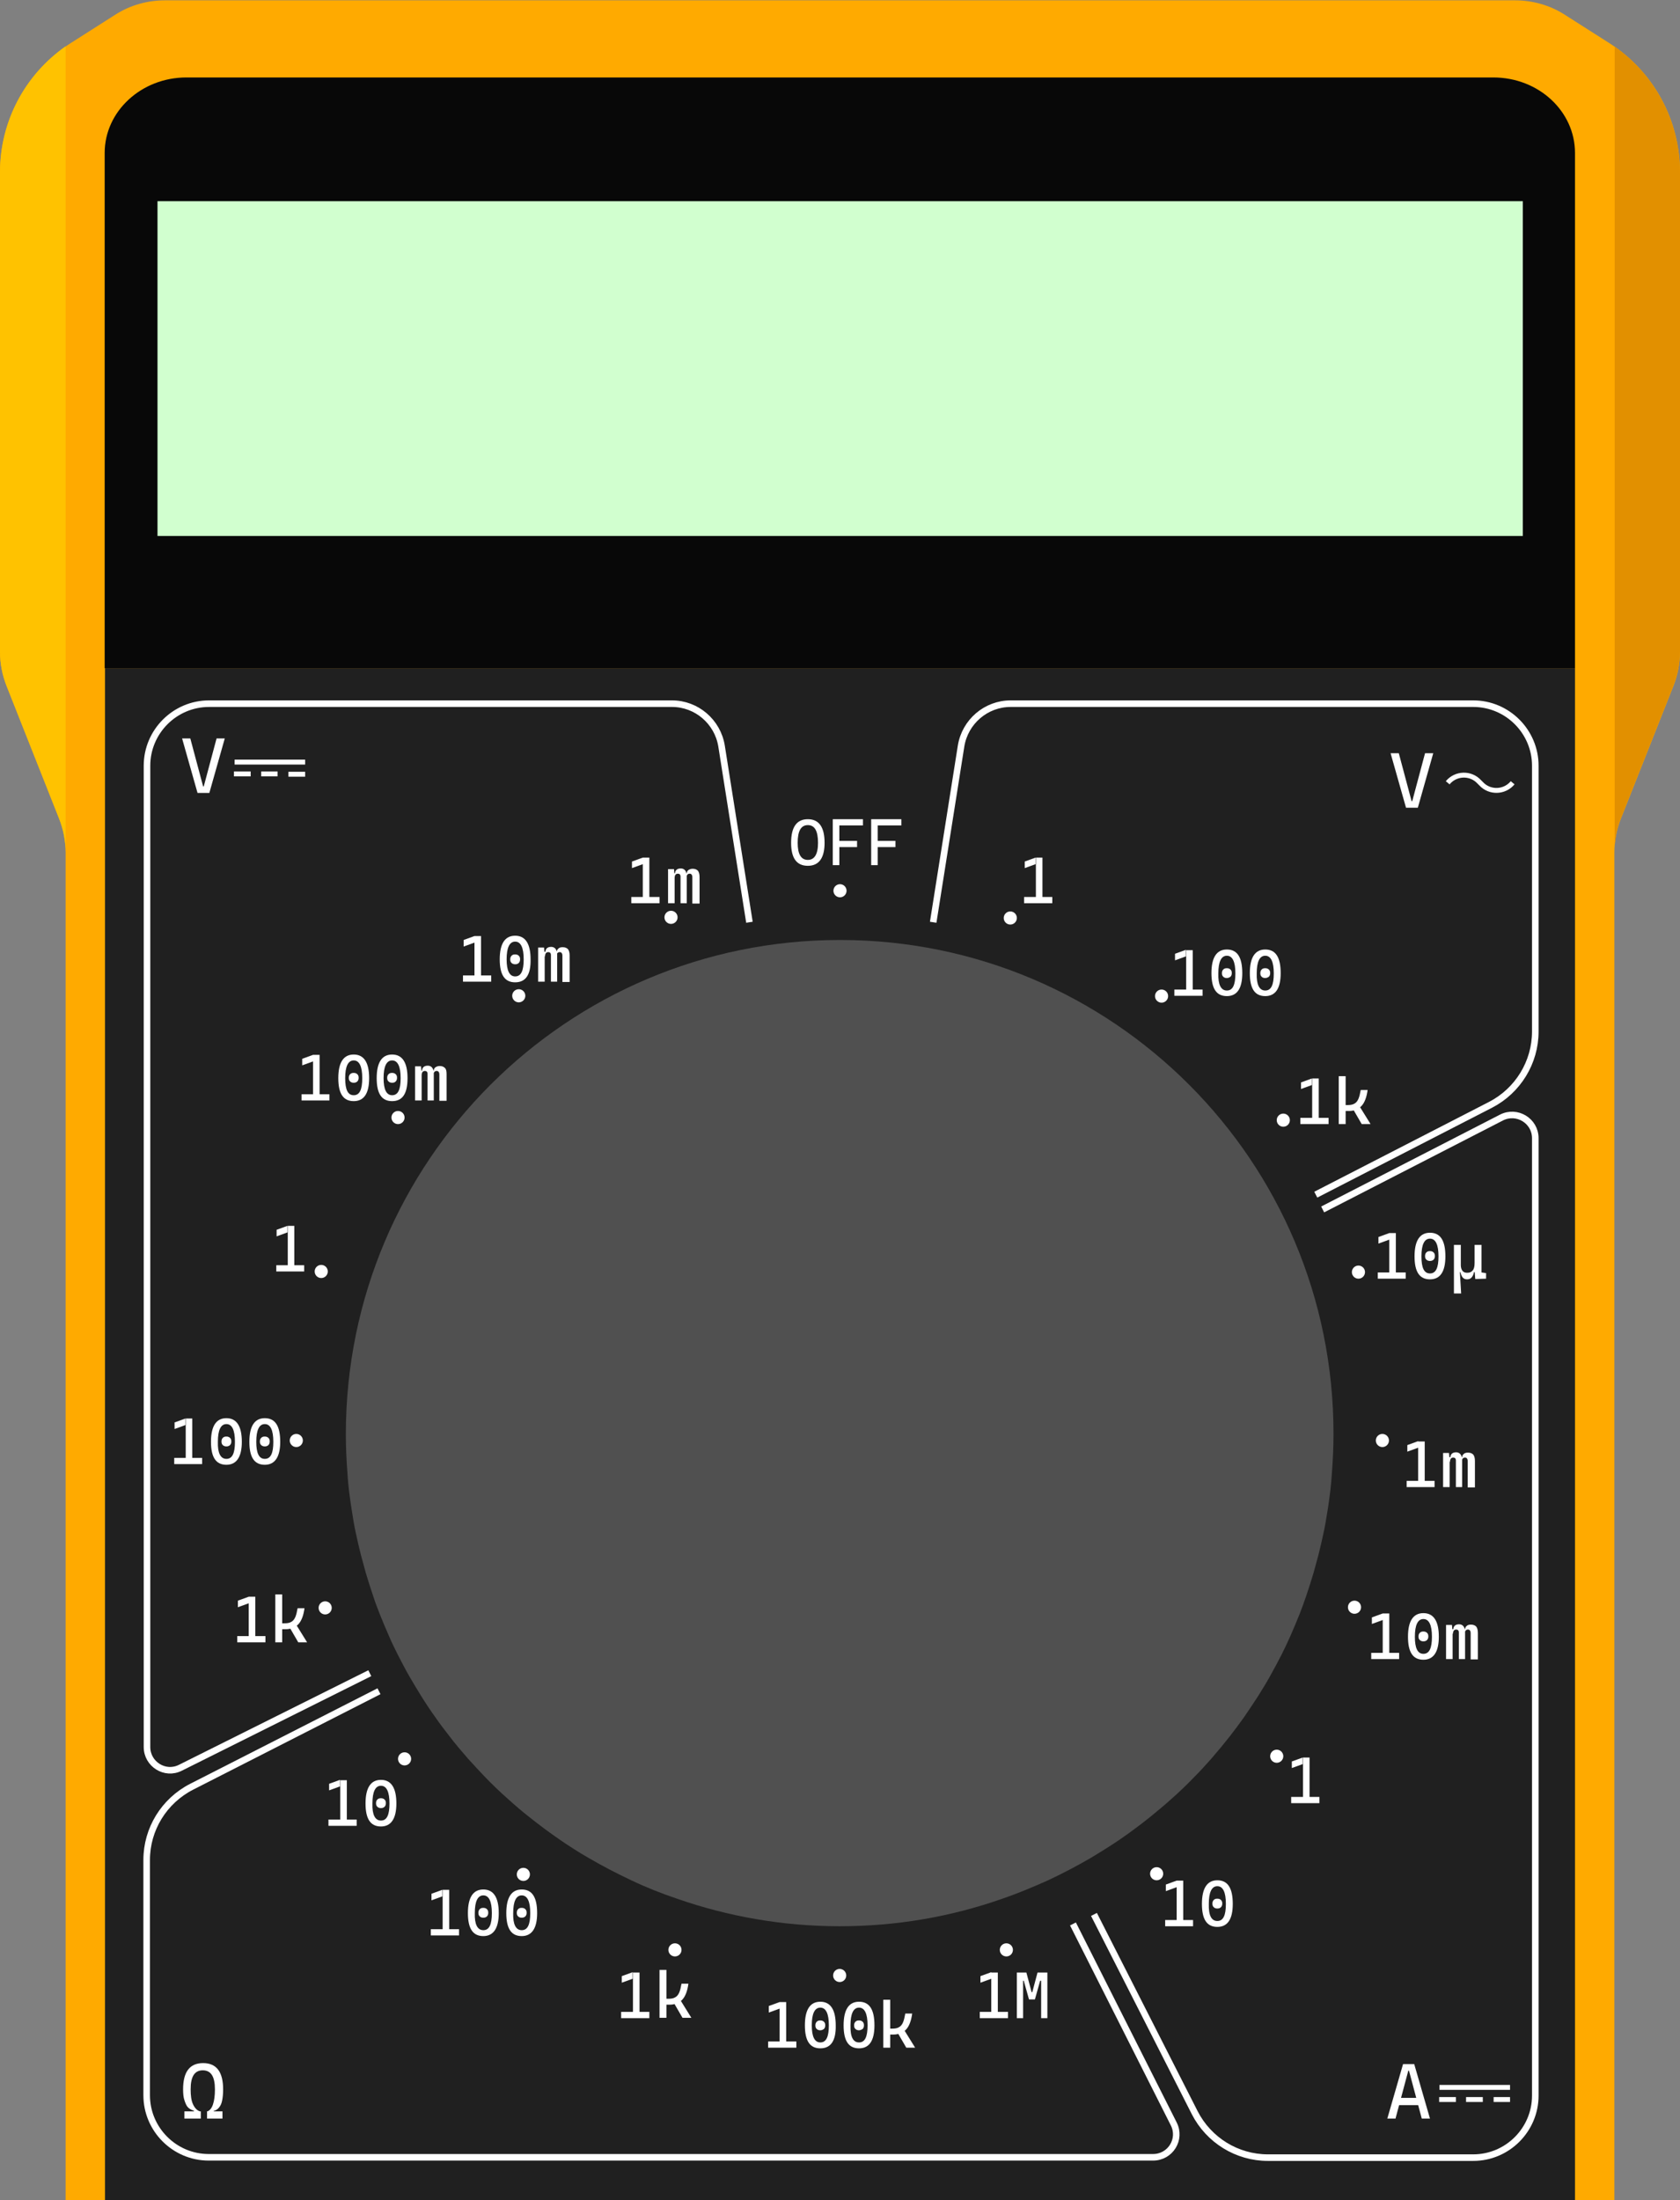 <?xml version="1.0" encoding="utf-8"?>
<!-- Generator: Adobe Illustrator 23.0.5, SVG Export Plug-In . SVG Version: 6.00 Build 0)  -->
<svg version="1.1" id="Layer_1" xmlns="http://www.w3.org/2000/svg" xmlns:xlink="http://www.w3.org/1999/xlink" x="0px" y="0px"
	 viewBox="0 0 512 670.4" style="enable-background:new 0 0 512 670.4;" xml:space="preserve">
<rect x="0" y="0" width="512" height="670.4" fill="#808080" stroke="none"/>
<style type="text/css">
	.st0{fill:#FFAA00;}
	.st1{fill:#202020;}
	.st2{fill:#080808;}
	.st3{fill:#D1FFCF;}
	.st4{fill:#FFC200;}
	.st5{fill:#E29000;}
	.st6{fill:#505050;}
	.st7{fill:none;stroke:#FFFFFF;stroke-width:2;stroke-miterlimit:10;}
	.st8{fill:#FFFFFF;}
	.st9{fill:#FFFFFF;stroke:#FFFFFF;stroke-width:1.5;stroke-miterlimit:10;}
	.st10{fill:none;stroke:#FFFFFF;stroke-width:1.5;stroke-miterlimit:10;}
</style>
<path class="st0" d="M490.4,13.1l-13.5-8.6c-4.5-2.9-9.8-4.4-15.2-4.4H256H50.3c-5.4,0-10.7,1.5-15.2,4.4l-13.5,8.6
	C8.1,21.7,0,36.5,0,52.5v146.1c0,3.6,0.7,7.1,2,10.4l16,40.4c1.3,3.3,2,6.8,2,10.4v410.7h236h236V259.8c0-3.6,0.7-7.1,2-10.4
	l16-40.4c1.3-3.3,2-6.8,2-10.4V52.5C512,36.5,503.9,21.7,490.4,13.1z"/>
<polygon class="st1" points="32,203.6 32,670.4 256,670.4 480,670.4 480,203.6 "/>
<path class="st2" d="M480,46.6c0-12.7-11.1-23-24.9-23H256H56.8c-13.7,0-24.9,10.3-24.9,23v157H480V46.6z"/>
<rect x="48" y="61.3" class="st3" width="416.1" height="102"/>
<g>
	<path class="st4" d="M0,52.5v146.1c0,3.6,0.7,7.1,2,10.4l16,40.4c1.3,3.3,2,6.8,2,10.4V14.1C7.5,22.9,0,37.1,0,52.5z"/>
	<path class="st5" d="M492.1,14.2v243.6c0.2-2.9,0.8-5.8,1.9-8.5l16-40.4c1.3-3.3,2-6.8,2-10.4v-146C512,37.2,504.5,22.9,492.1,14.2
		z"/>
</g>
<path class="st6" d="M256,286.4c-83.2,0-150.6,67.4-150.6,150.6c0,4.1,0.2,8.1,0.5,12c0.1,1.9,0.3,3.7,0.5,5.5
	c0.3,2.3,0.6,4.6,1,6.9c0.3,1.9,0.6,3.7,1,5.5c0.5,2.3,1,4.6,1.6,6.9c0.5,1.9,1,3.7,1.5,5.5c0.7,2.3,1.4,4.6,2.2,6.9
	c0.6,1.9,1.3,3.7,2,5.5c0.9,2.3,1.9,4.6,2.9,6.9c0.8,1.9,1.7,3.7,2.6,5.5c1.2,2.3,2.4,4.7,3.7,6.9c1.1,1.9,2.2,3.7,3.3,5.5
	c1.5,2.4,3,4.7,4.6,6.9c1.3,1.9,2.7,3.7,4.1,5.5c1.8,2.4,3.8,4.7,5.7,6.9c1.7,1.9,3.4,3.7,5.1,5.5c2.3,2.4,4.7,4.7,7.2,6.9
	c2.1,1.9,4.3,3.8,6.5,5.5c3,2.4,6.1,4.7,9.3,6.9c2.8,1.9,5.7,3.8,8.7,5.5c4.3,2.5,8.7,4.8,13.2,6.9c4.4,2.1,9,3.9,13.7,5.5
	c15.5,5.4,32.2,8.4,49.6,8.4s34-2.9,49.6-8.4c4.7-1.6,9.2-3.5,13.7-5.5c4.5-2.1,8.9-4.4,13.2-6.9c3-1.8,5.9-3.6,8.7-5.5
	c3.2-2.2,6.3-4.5,9.3-6.9c2.2-1.8,4.4-3.6,6.5-5.5c2.5-2.2,4.9-4.5,7.2-6.9c1.8-1.8,3.5-3.7,5.1-5.5c2-2.3,3.9-4.6,5.7-6.9
	c1.4-1.8,2.8-3.7,4.1-5.5c1.6-2.3,3.1-4.6,4.6-6.9c1.1-1.8,2.3-3.7,3.3-5.5c1.3-2.3,2.5-4.6,3.7-6.9c0.9-1.8,1.8-3.7,2.6-5.5
	c1-2.3,2-4.6,2.9-6.9c0.7-1.8,1.4-3.7,2-5.5c0.8-2.3,1.5-4.6,2.2-6.9c0.5-1.8,1-3.7,1.5-5.5c0.6-2.3,1.1-4.6,1.6-6.9
	c0.4-1.8,0.7-3.7,1-5.5c0.4-2.3,0.7-4.6,1-6.9c0.2-1.8,0.4-3.7,0.5-5.5c0.3-4,0.5-8,0.5-12C406.5,353.8,339.1,286.4,256,286.4z"/>
<g>
	<path class="st7" d="M228.4,281l-8.5-53.7c-1.2-7.4-7.6-12.9-15.1-12.9H63.7c-10.4,0-18.9,8.5-18.9,18.9v299
		c0,5.2,5.5,8.7,10.2,6.3l57.7-28.8"/>
	<path class="st7" d="M284.4,281l8.5-53.7c1.2-7.4,7.6-12.9,15.1-12.9H449c10.4,0,18.9,8.5,18.9,18.9v81c0,9.4-5.3,18-13.6,22.3
		L401,364"/>
	<path class="st7" d="M333.4,583.3l30.7,60.4c4.3,8.4,12.9,13.7,22.3,13.7H449c10.4,0,18.9-8.5,18.9-18.9V346.8
		c0-5.3-5.6-8.7-10.3-6.3l-54.5,28"/>
	<path class="st7" d="M115.5,515.3l-57.1,29.1c-8.4,4.3-13.7,12.9-13.7,22.3v71.7c0,10.4,8.5,18.9,18.9,18.9h287.8
		c5.3,0,8.7-5.5,6.3-10.2L327,586.2"/>
</g>
<circle class="st8" cx="256" cy="271.4" r="2"/>
<circle class="st8" cx="204.5" cy="279.5" r="2"/>
<circle class="st8" cx="158.1" cy="303.4" r="2"/>
<circle class="st8" cx="121.3" cy="340.5" r="2"/>
<circle class="st8" cx="97.9" cy="387.4" r="2"/>
<circle class="st8" cx="90.3" cy="438.9" r="2"/>
<circle class="st8" cx="99.1" cy="489.9" r="2"/>
<circle class="st8" cx="123.3" cy="535.9" r="2"/>
<circle class="st8" cx="159.5" cy="571.1" r="2"/>
<circle class="st8" cx="205.7" cy="594.1" r="2"/>
<circle class="st8" cx="255.9" cy="601.9" r="2"/>
<circle class="st8" cx="306.7" cy="594.1" r="2"/>
<circle class="st8" cx="352.5" cy="570.9" r="2"/>
<circle class="st8" cx="389.1" cy="535.1" r="2"/>
<circle class="st8" cx="412.8" cy="489.7" r="2"/>
<circle class="st8" cx="421.3" cy="438.9" r="2"/>
<circle class="st8" cx="414" cy="387.6" r="2"/>
<circle class="st8" cx="391.1" cy="341.3" r="2"/>
<circle class="st8" cx="354" cy="303.5" r="2"/>
<circle class="st8" cx="307.9" cy="279.7" r="2"/>
<g>
	<g>
		<path class="st8" d="M246.2,263.8c-3.4,0-5.1-2.3-5.1-7c0-4.8,1.7-7.2,5.1-7.2s5.1,2.4,5.1,7.2
			C251.3,261.4,249.6,263.8,246.2,263.8z M246.2,262c2,0,3.1-1.7,3.1-5.2c0-3.6-1-5.4-3.1-5.4s-3.1,1.8-3.1,5.4
			C243.1,260.2,244.1,262,246.2,262z"/>
		<path class="st8" d="M253.8,263.6v-13.9h2v13.9H253.8z M253.8,251.5v-1.9h9.2v1.9H253.8z M253.8,258.1v-1.9h7.4v1.9H253.8z"/>
		<path class="st8" d="M265.5,263.6v-13.9h2v13.9H265.5z M265.5,251.5v-1.9h9.2v1.9H265.5z M265.5,258.1v-1.9h7.4v1.9H265.5z"/>
	</g>
</g>
<g>
	<g>
		<path class="st8" d="M60.2,241.6L55.5,225H58l3.9,14.6h0.2L66,225h2.5l-4.7,16.6H60.2z"/>
	</g>
</g>
<g>
	<line class="st9" x1="71.5" y1="232.2" x2="93" y2="232.2"/>
	<line class="st9" x1="71.3" y1="235.8" x2="76.4" y2="235.8"/>
	<line class="st9" x1="79.6" y1="235.8" x2="84.6" y2="235.8"/>
	<line class="st9" x1="87.9" y1="235.9" x2="93" y2="235.9"/>
</g>
<g>
	<g>
		<path class="st8" d="M428.5,246.1l-4.7-16.6h2.5l3.9,14.6h0.2l3.9-14.6h2.5l-4.7,16.6H428.5z"/>
	</g>
</g>
<path class="st10" d="M441.2,238.5L441.2,238.5c2.5-3,7-3.1,9.6-0.3l0.3,0.3l0.3,0.3c2.6,2.8,7.1,2.7,9.6-0.3v0"/>
<g>
	<g>
		<path class="st8" d="M422.8,645.5l4.8-16.6h3.4l4.8,16.6h-2.5l-3.9-14.6h-0.2l-3.9,14.6H422.8z M425,641.4v-2.2h8.4v2.2H425z"/>
	</g>
</g>
<g>
	<line class="st9" x1="438.7" y1="636" x2="460.2" y2="636"/>
	<line class="st9" x1="438.6" y1="639.7" x2="443.7" y2="639.7"/>
	<line class="st9" x1="446.8" y1="639.7" x2="451.9" y2="639.7"/>
	<line class="st9" x1="455.2" y1="639.7" x2="460.2" y2="639.7"/>
</g>
<g>
	<g>
		<path class="st8" d="M59.1,644v-0.9c-0.7-0.2-1.3-0.5-1.8-1s-0.8-1.3-1.1-2.2s-0.4-2-0.4-3.3c0-5.3,2-8,6.1-8s6.1,2.7,6.1,8
			c0,1.3-0.1,2.4-0.3,3.4s-0.5,1.6-1,2.2s-1,0.8-1.6,1v0.8l-2.1-0.6c0.9-0.3,1.5-1,1.9-2.2s0.6-2.6,0.6-4.6c0-3.9-1.2-5.8-3.7-5.8
			s-3.7,1.9-3.7,5.8c0,1.9,0.2,3.4,0.7,4.5s1.2,1.9,2.1,2.2L59.1,644z M56.2,645.5v-2.2h5v2.2H56.2z M63.1,645.5v-2.2h4.7v2.2H63.1z
			"/>
	</g>
</g>
<g>
	<g>
	</g>
</g>
<g>
	<g>
	</g>
</g>
<g>
	<g>
		<path class="st8" d="M192.4,275.2v-1.9h3.7v1.9H192.4z M192.6,264.5v-2l3.3-1.2v2L192.6,264.5z M195.9,275.2v-13.9h2v13.9H195.9z
			 M197.7,275.2v-1.9h3.3v1.9H197.7z"/>
		<path class="st8" d="M203.6,275.2v-10.4h1.8l0.2,2.2v8.2H203.6z M207.4,275.2v-8.1c0-0.6-0.3-0.9-0.8-0.9c-0.7,0-1,0.5-1,1.4
			l-0.6-1.5h0.7c0.1-1,0.7-1.5,1.8-1.5c0.5,0,1,0.2,1.3,0.6s0.5,0.9,0.5,1.7v8.3H207.4z M211,275.2v-7.9c0-0.7-0.3-1.1-0.8-1.1
			c-0.7,0-1,0.5-1,1.4l-0.7-1.5h0.8c0-0.4,0.2-0.8,0.5-1s0.7-0.4,1.3-0.4c0.7,0,1.2,0.2,1.6,0.6c0.3,0.4,0.5,1,0.5,1.9v8.1H211z"/>
	</g>
</g>
<g>
	<g>
		<path class="st8" d="M141.1,299.1v-1.9h3.7v1.9H141.1z M141.3,288.4v-2l3.3-1.2v2L141.3,288.4z M144.6,299.1v-13.9h2v13.9H144.6z
			 M146.4,299.1v-1.9h3.3v1.9H146.4z"/>
		<path class="st8" d="M157,299.3c-3.2,0-4.7-2.3-4.7-7c0-4.8,1.6-7.2,4.7-7.2s4.7,2.4,4.7,7.2C161.8,297,160.2,299.3,157,299.3z
			 M157,297.5c1.8,0,2.6-1.7,2.6-5.2c0-3.6-0.9-5.4-2.6-5.4s-2.6,1.8-2.6,5.4C154.4,295.8,155.3,297.5,157,297.5z M157,293.8
			c-0.4,0-0.8-0.1-1.1-0.4s-0.4-0.6-0.4-1.1c0-0.4,0.1-0.8,0.4-1.1s0.6-0.4,1.1-0.4c0.4,0,0.8,0.1,1.1,0.4s0.4,0.6,0.4,1.1
			c0,0.4-0.1,0.8-0.4,1.1S157.5,293.8,157,293.8z"/>
		<path class="st8" d="M164,299.1v-10.4h1.8l0.2,2.2v8.2H164z M167.9,299.1V291c0-0.6-0.3-0.9-0.8-0.9c-0.7,0-1,0.5-1,1.4l-0.6-1.5
			h0.7c0.1-1,0.7-1.5,1.8-1.5c0.5,0,1,0.2,1.3,0.6c0.3,0.4,0.5,0.9,0.5,1.7v8.3H167.9z M171.4,299.1v-7.9c0-0.7-0.3-1.1-0.8-1.1
			c-0.7,0-1,0.5-1,1.4l-0.7-1.5h0.8c0-0.4,0.2-0.8,0.5-1c0.3-0.3,0.7-0.4,1.3-0.4c0.7,0,1.2,0.2,1.6,0.6c0.3,0.4,0.5,1,0.5,1.9v8.1
			H171.4z"/>
	</g>
</g>
<g>
	<g>
		<path class="st8" d="M91.9,335.3v-1.9h3.7v1.9H91.9z M92.1,324.6v-2l3.3-1.2v2L92.1,324.6z M95.4,335.3v-13.9h2v13.9H95.4z
			 M97.1,335.3v-1.9h3.3v1.9H97.1z"/>
		<path class="st8" d="M107.8,335.5c-3.2,0-4.7-2.3-4.7-7c0-4.8,1.6-7.2,4.7-7.2s4.7,2.4,4.7,7.2
			C112.5,333.2,110.9,335.5,107.8,335.5z M107.8,333.7c1.8,0,2.6-1.7,2.6-5.2c0-3.6-0.9-5.4-2.6-5.4s-2.6,1.8-2.6,5.4
			C105.2,332,106,333.7,107.8,333.7z M107.8,329.9c-0.4,0-0.8-0.1-1.1-0.4s-0.4-0.6-0.4-1.1c0-0.4,0.1-0.8,0.4-1.1s0.6-0.4,1.1-0.4
			c0.4,0,0.8,0.1,1.1,0.4s0.4,0.6,0.4,1.1c0,0.4-0.1,0.8-0.4,1.1S108.2,329.9,107.8,329.9z"/>
		<path class="st8" d="M119.5,335.5c-3.2,0-4.7-2.3-4.7-7c0-4.8,1.6-7.2,4.7-7.2s4.7,2.4,4.7,7.2
			C124.2,333.2,122.7,335.5,119.5,335.5z M119.5,333.7c1.8,0,2.6-1.7,2.6-5.2c0-3.6-0.9-5.4-2.6-5.4s-2.6,1.8-2.6,5.4
			C116.9,332,117.8,333.7,119.5,333.7z M119.5,329.9c-0.4,0-0.8-0.1-1.1-0.4s-0.4-0.6-0.4-1.1c0-0.4,0.1-0.8,0.4-1.1
			s0.6-0.4,1.1-0.4c0.4,0,0.8,0.1,1.1,0.4s0.4,0.6,0.4,1.1c0,0.4-0.1,0.8-0.4,1.1S120,329.9,119.5,329.9z"/>
		<path class="st8" d="M126.5,335.3v-10.4h1.8l0.2,2.2v8.2H126.5z M130.3,335.3v-8.1c0-0.6-0.3-0.9-0.8-0.9c-0.7,0-1,0.5-1,1.4
			l-0.6-1.5h0.7c0.1-1,0.7-1.5,1.8-1.5c0.5,0,1,0.2,1.3,0.6s0.5,0.9,0.5,1.7v8.3H130.3z M133.9,335.3v-7.9c0-0.7-0.3-1.1-0.8-1.1
			c-0.7,0-1,0.5-1,1.4l-0.7-1.5h0.8c0-0.4,0.2-0.8,0.5-1s0.7-0.4,1.3-0.4c0.7,0,1.2,0.2,1.6,0.6s0.5,1,0.5,1.9v8.1H133.9z"/>
	</g>
</g>
<g>
	<g>
		<path class="st8" d="M84.2,387.4v-1.9h3.7v1.9H84.2z M84.3,376.7v-2l3.3-1.2v2L84.3,376.7z M87.7,387.4v-13.9h2v13.9H87.7z
			 M89.4,387.4v-1.9h3.3v1.9H89.4z"/>
	</g>
</g>
<g>
	<g>
		<path class="st8" d="M53.1,446.1v-1.9h3.7v1.9H53.1z M53.2,435.4v-2l3.3-1.2v2L53.2,435.4z M56.6,446.1v-13.9h2v13.9H56.6z
			 M58.3,446.1v-1.9h3.3v1.9H58.3z"/>
		<path class="st8" d="M69,446.3c-3.2,0-4.7-2.3-4.7-7c0-4.8,1.6-7.2,4.7-7.2s4.7,2.4,4.7,7.2C73.7,443.9,72.1,446.3,69,446.3z
			 M69,444.5c1.8,0,2.6-1.7,2.6-5.2c0-3.6-0.9-5.4-2.6-5.4s-2.6,1.8-2.6,5.4C66.3,442.7,67.2,444.5,69,444.5z M69,440.7
			c-0.4,0-0.8-0.1-1.1-0.4c-0.3-0.3-0.4-0.6-0.4-1.1c0-0.4,0.1-0.8,0.4-1.1c0.3-0.3,0.6-0.4,1.1-0.4c0.4,0,0.8,0.1,1.1,0.4
			c0.3,0.3,0.4,0.6,0.4,1.1c0,0.4-0.1,0.8-0.4,1.1C69.8,440.6,69.4,440.7,69,440.7z"/>
		<path class="st8" d="M80.7,446.3c-3.2,0-4.7-2.3-4.7-7c0-4.8,1.6-7.2,4.7-7.2c3.2,0,4.7,2.4,4.7,7.2
			C85.4,443.9,83.8,446.3,80.7,446.3z M80.7,444.5c1.8,0,2.6-1.7,2.6-5.2c0-3.6-0.9-5.4-2.6-5.4s-2.6,1.8-2.6,5.4
			C78.1,442.7,78.9,444.5,80.7,444.5z M80.7,440.7c-0.4,0-0.8-0.1-1.1-0.4c-0.3-0.3-0.4-0.6-0.4-1.1c0-0.4,0.1-0.8,0.4-1.1
			c0.3-0.3,0.6-0.4,1.1-0.4c0.4,0,0.8,0.1,1.1,0.4c0.3,0.3,0.4,0.6,0.4,1.1c0,0.4-0.1,0.8-0.4,1.1C81.5,440.6,81.1,440.7,80.7,440.7
			z"/>
	</g>
</g>
<g>
	<g>
		<path class="st8" d="M72.3,500.4v-1.9H76v1.9H72.3z M72.5,489.7v-2l3.3-1.2v2L72.5,489.7z M75.8,500.4v-13.9h2v13.9H75.8z
			 M77.6,500.4v-1.9h3.3v1.9H77.6z"/>
		<path class="st8" d="M83.9,500.4v-14.6H86v14.6H83.9z M85.4,496.5v-1.9h1.2c0.9,0,1.6-0.1,2.1-0.4c0.6-0.3,1-0.8,1.3-1.5
			c0.3-0.7,0.5-1.6,0.7-2.7h2.1c-0.3,2.2-0.9,3.8-1.8,4.8s-2.3,1.6-3.9,1.6H85.4z M90.9,500.4l-2.9-5l2-0.8l3.6,5.8H90.9z"/>
	</g>
</g>
<g>
	<g>
		<path class="st8" d="M312.1,275.2v-1.9h3.7v1.9H312.1z M312.3,264.5v-2l3.3-1.2v2L312.3,264.5z M315.7,275.2v-13.9h2v13.9H315.7z
			 M317.4,275.2v-1.9h3.3v1.9H317.4z"/>
	</g>
</g>
<g>
	<g>
		<path class="st8" d="M357.9,303.4v-1.9h3.7v1.9H357.9z M358.1,292.6v-2l3.3-1.2v2L358.1,292.6z M361.5,303.4v-13.9h2v13.9H361.5z
			 M363.2,303.4v-1.9h3.3v1.9H363.2z"/>
		<path class="st8" d="M373.9,303.5c-3.2,0-4.7-2.3-4.7-7c0-4.8,1.6-7.2,4.7-7.2c3.2,0,4.7,2.4,4.7,7.2
			C378.6,301.2,377,303.5,373.9,303.5z M373.9,301.8c1.8,0,2.6-1.7,2.6-5.2c0-3.6-0.9-5.4-2.6-5.4s-2.6,1.8-2.6,5.4
			C371.2,300,372.1,301.8,373.9,301.8z M373.9,298c-0.4,0-0.8-0.1-1.1-0.4c-0.3-0.3-0.4-0.6-0.4-1.1c0-0.4,0.1-0.8,0.4-1.1
			c0.3-0.3,0.6-0.4,1.1-0.4c0.4,0,0.8,0.1,1.1,0.4c0.3,0.3,0.4,0.6,0.4,1.1c0,0.4-0.1,0.8-0.4,1.1C374.7,297.8,374.3,298,373.9,298z
			"/>
		<path class="st8" d="M385.6,303.5c-3.2,0-4.7-2.3-4.7-7c0-4.8,1.6-7.2,4.7-7.2c3.2,0,4.7,2.4,4.7,7.2
			C390.3,301.2,388.7,303.5,385.6,303.5z M385.6,301.8c1.8,0,2.6-1.7,2.6-5.2c0-3.6-0.9-5.4-2.6-5.4s-2.6,1.8-2.6,5.4
			C382.9,300,383.8,301.8,385.6,301.8z M385.6,298c-0.4,0-0.8-0.1-1.1-0.4c-0.3-0.3-0.4-0.6-0.4-1.1c0-0.4,0.1-0.8,0.4-1.1
			c0.3-0.3,0.6-0.4,1.1-0.4c0.4,0,0.8,0.1,1.1,0.4c0.3,0.3,0.4,0.6,0.4,1.1c0,0.4-0.1,0.8-0.4,1.1C386.4,297.8,386,298,385.6,298z"
			/>
	</g>
</g>
<g>
	<g>
		<path class="st8" d="M396.3,342.5v-1.9h3.7v1.9H396.3z M396.5,331.8v-2l3.3-1.2v2L396.5,331.8z M399.9,342.5v-13.9h2v13.9H399.9z
			 M401.6,342.5v-1.9h3.3v1.9H401.6z"/>
		<path class="st8" d="M408,342.5v-14.6h2.1v14.6H408z M409.4,338.6v-1.9h1.2c0.9,0,1.6-0.1,2.1-0.4c0.6-0.3,1-0.8,1.3-1.5
			c0.3-0.7,0.5-1.6,0.7-2.7h2.1c-0.3,2.2-0.9,3.8-1.8,4.8c-1,1.1-2.3,1.6-3.9,1.6H409.4z M415,342.5l-2.9-5l2-0.8l3.6,5.8H415z"/>
	</g>
</g>
<g>
	<g>
		<path class="st8" d="M428.7,453.1v-1.9h3.7v1.9H428.7z M428.9,442.3v-2l3.3-1.2v2L428.9,442.3z M432.2,453.1v-13.9h2v13.9H432.2z
			 M433.9,453.1v-1.9h3.3v1.9H433.9z"/>
		<path class="st8" d="M439.8,453.1v-10.4h1.8l0.2,2.2v8.2H439.8z M443.7,453.1v-8.1c0-0.6-0.3-0.9-0.8-0.9c-0.7,0-1,0.5-1,1.4
			l-0.6-1.5h0.7c0.1-1,0.7-1.5,1.8-1.5c0.5,0,1,0.2,1.3,0.6c0.3,0.4,0.5,0.9,0.5,1.7v8.3H443.7z M447.3,453.1v-7.9
			c0-0.7-0.3-1.1-0.8-1.1c-0.7,0-1,0.5-1,1.4l-0.7-1.5h0.8c0-0.4,0.2-0.8,0.5-1c0.3-0.3,0.7-0.4,1.3-0.4c0.7,0,1.2,0.2,1.6,0.6
			c0.3,0.4,0.5,1,0.5,1.9v8.1H447.3z"/>
	</g>
</g>
<g>
	<g>
		<path class="st8" d="M417.9,505.5v-1.9h3.7v1.9H417.9z M418.1,494.8v-2l3.3-1.2v2L418.1,494.8z M421.4,505.5v-13.9h2v13.9H421.4z
			 M423.1,505.5v-1.9h3.3v1.9H423.1z"/>
		<path class="st8" d="M433.8,505.7c-3.2,0-4.7-2.3-4.7-7c0-4.8,1.6-7.2,4.7-7.2s4.7,2.4,4.7,7.2
			C438.5,503.3,436.9,505.7,433.8,505.7z M433.8,503.9c1.8,0,2.6-1.7,2.6-5.2c0-3.6-0.9-5.4-2.6-5.4s-2.6,1.8-2.6,5.4
			C431.2,502.1,432,503.9,433.8,503.9z M433.8,500.1c-0.4,0-0.8-0.1-1.1-0.4c-0.3-0.3-0.4-0.6-0.4-1.1c0-0.4,0.1-0.8,0.4-1.1
			c0.3-0.3,0.6-0.4,1.1-0.4c0.4,0,0.8,0.1,1.1,0.4c0.3,0.3,0.4,0.6,0.4,1.1c0,0.4-0.1,0.8-0.4,1.1
			C434.6,500,434.2,500.1,433.8,500.1z"/>
		<path class="st8" d="M440.7,505.5v-10.4h1.8l0.2,2.2v8.2H440.7z M444.6,505.5v-8.1c0-0.6-0.3-0.9-0.8-0.9c-0.7,0-1,0.5-1,1.4
			l-0.6-1.5h0.7c0.1-1,0.7-1.5,1.8-1.5c0.5,0,1,0.2,1.3,0.6c0.3,0.4,0.5,0.9,0.5,1.7v8.3H444.6z M448.2,505.5v-7.9
			c0-0.7-0.3-1.1-0.8-1.1c-0.7,0-1,0.5-1,1.4l-0.7-1.5h0.8c0-0.4,0.2-0.8,0.5-1c0.3-0.3,0.7-0.4,1.3-0.4c0.7,0,1.2,0.2,1.6,0.6
			c0.3,0.4,0.5,1,0.5,1.9v8.1H448.2z"/>
	</g>
</g>
<g>
	<g>
		<path class="st8" d="M393.5,549.4v-1.9h3.7v1.9H393.5z M393.7,538.7v-2l3.3-1.2v2L393.7,538.7z M397.1,549.4v-13.9h2v13.9H397.1z
			 M398.8,549.4v-1.9h3.3v1.9H398.8z"/>
	</g>
</g>
<g>
	<g>
		<path class="st8" d="M355.1,586.9V585h3.7v1.9H355.1z M355.3,576.2v-2l3.3-1.2v2L355.3,576.2z M358.6,586.9V573h2v13.9H358.6z
			 M360.3,586.9V585h3.3v1.9H360.3z"/>
		<path class="st8" d="M371,587.1c-3.2,0-4.7-2.3-4.7-7c0-4.8,1.6-7.2,4.7-7.2c3.2,0,4.7,2.4,4.7,7.2
			C375.7,584.8,374.1,587.1,371,587.1z M371,585.3c1.8,0,2.6-1.7,2.6-5.2c0-3.6-0.9-5.4-2.6-5.4s-2.6,1.8-2.6,5.4
			C368.3,583.6,369.2,585.3,371,585.3z M371,581.5c-0.4,0-0.8-0.1-1.1-0.4c-0.3-0.3-0.4-0.6-0.4-1.1c0-0.4,0.1-0.8,0.4-1.1
			c0.3-0.3,0.6-0.4,1.1-0.4c0.4,0,0.8,0.1,1.1,0.4c0.3,0.3,0.4,0.6,0.4,1.1c0,0.4-0.1,0.8-0.4,1.1
			C371.8,581.4,371.4,581.5,371,581.5z"/>
	</g>
</g>
<g>
	<g>
		<path class="st8" d="M419.9,389.6v-1.9h3.7v1.9H419.9z M420.1,378.9v-2l3.3-1.2v2L420.1,378.9z M423.4,389.6v-13.9h2v13.9H423.4z
			 M425.1,389.6v-1.9h3.3v1.9H425.1z"/>
		<path class="st8" d="M435.8,389.8c-3.2,0-4.7-2.3-4.7-7c0-4.8,1.6-7.2,4.7-7.2c3.2,0,4.7,2.4,4.7,7.2
			C440.5,387.5,438.9,389.8,435.8,389.8z M435.8,388c1.8,0,2.6-1.7,2.6-5.2c0-3.6-0.9-5.4-2.6-5.4s-2.6,1.8-2.6,5.4
			C433.2,386.3,434,388,435.8,388z M435.8,384.2c-0.4,0-0.8-0.1-1.1-0.4c-0.3-0.3-0.4-0.6-0.4-1.1c0-0.4,0.1-0.8,0.4-1.1
			c0.3-0.3,0.6-0.4,1.1-0.4c0.4,0,0.8,0.1,1.1,0.4c0.3,0.3,0.4,0.6,0.4,1.1c0,0.4-0.1,0.8-0.4,1.1
			C436.6,384.1,436.2,384.2,435.8,384.2z"/>
		<path class="st8" d="M447.1,389.8c-1.1,0-1.7-0.7-2-2.2h-0.6l-1.4-1.5v-6.8h2.1v6.2c0,0.7,0.2,1.3,0.5,1.7
			c0.3,0.4,0.8,0.6,1.4,0.6c0.8,0,1.3-0.2,1.7-0.7c0.4-0.4,0.6-1.2,0.6-2.3l0.5,2.8h-0.7c-0.1,0.7-0.4,1.3-0.7,1.6
			C448.2,389.6,447.7,389.8,447.1,389.8z M443.1,394.1v-8.7l1.8,1.9l0.4,6.8H443.1z M449.4,386.7v-7.4h2.1v6.8L449.4,386.7z
			 M449.6,389.7l-0.2-2.5v-1.8h2.1v2.3l1.4,0.2v1.7L449.6,389.7z"/>
	</g>
</g>
<g>
	<g>
		<path class="st8" d="M100.1,556.3v-1.9h3.7v1.9H100.1z M100.3,545.5v-2l3.3-1.2v2L100.3,545.5z M103.7,556.3v-13.9h2v13.9H103.7z
			 M105.4,556.3v-1.9h3.3v1.9H105.4z"/>
		<path class="st8" d="M116.1,556.5c-3.2,0-4.7-2.3-4.7-7c0-4.8,1.6-7.2,4.7-7.2s4.7,2.4,4.7,7.2
			C120.8,554.1,119.2,556.5,116.1,556.5z M116.1,554.7c1.8,0,2.6-1.7,2.6-5.2c0-3.6-0.9-5.4-2.6-5.4s-2.6,1.8-2.6,5.4
			C113.4,552.9,114.3,554.7,116.1,554.7z M116.1,550.9c-0.4,0-0.8-0.1-1.1-0.4c-0.3-0.3-0.4-0.6-0.4-1.1c0-0.4,0.1-0.8,0.4-1.1
			c0.3-0.3,0.6-0.4,1.1-0.4c0.4,0,0.8,0.1,1.1,0.4c0.3,0.3,0.4,0.6,0.4,1.1c0,0.4-0.1,0.8-0.4,1.1
			C116.9,550.8,116.5,550.9,116.1,550.9z"/>
	</g>
</g>
<g>
	<g>
		<path class="st8" d="M131.3,589.7v-1.9h3.7v1.9H131.3z M131.5,579v-2l3.3-1.2v2L131.5,579z M134.9,589.7v-13.9h2v13.9H134.9z
			 M136.6,589.7v-1.9h3.3v1.9H136.6z"/>
		<path class="st8" d="M147.3,589.9c-3.2,0-4.7-2.3-4.7-7c0-4.8,1.6-7.2,4.7-7.2s4.7,2.4,4.7,7.2C152,587.5,150.4,589.9,147.3,589.9
			z M147.3,588.1c1.8,0,2.6-1.7,2.6-5.2c0-3.6-0.9-5.4-2.6-5.4s-2.6,1.8-2.6,5.4C144.6,586.3,145.5,588.1,147.3,588.1z M147.3,584.3
			c-0.4,0-0.8-0.1-1.1-0.4c-0.3-0.3-0.4-0.6-0.4-1.1c0-0.4,0.1-0.8,0.4-1.1c0.3-0.3,0.6-0.4,1.1-0.4c0.4,0,0.8,0.1,1.1,0.4
			c0.3,0.3,0.4,0.6,0.4,1.1c0,0.4-0.1,0.8-0.4,1.1C148.1,584.2,147.7,584.3,147.3,584.3z"/>
		<path class="st8" d="M159,589.9c-3.2,0-4.7-2.3-4.7-7c0-4.8,1.6-7.2,4.7-7.2c3.2,0,4.7,2.4,4.7,7.2
			C163.7,587.5,162.1,589.9,159,589.9z M159,588.1c1.8,0,2.6-1.7,2.6-5.2c0-3.6-0.9-5.4-2.6-5.4s-2.6,1.8-2.6,5.4
			C156.3,586.3,157.2,588.1,159,588.1z M159,584.3c-0.4,0-0.8-0.1-1.1-0.4c-0.3-0.3-0.4-0.6-0.4-1.1c0-0.4,0.1-0.8,0.4-1.1
			c0.3-0.3,0.6-0.4,1.1-0.4c0.4,0,0.8,0.1,1.1,0.4c0.3,0.3,0.4,0.6,0.4,1.1c0,0.4-0.1,0.8-0.4,1.1
			C159.8,584.2,159.4,584.3,159,584.3z"/>
	</g>
</g>
<g>
	<g>
		<path class="st8" d="M189.3,614.8V613h3.7v1.9H189.3z M189.5,604.1v-2l3.3-1.2v2L189.5,604.1z M192.9,614.8V601h2v13.9H192.9z
			 M194.6,614.8V613h3.3v1.9H194.6z"/>
		<path class="st8" d="M201,614.8v-14.6h2.1v14.6H201z M202.4,610.9v-1.9h1.2c0.9,0,1.6-0.1,2.1-0.4c0.6-0.3,1-0.8,1.3-1.5
			c0.3-0.7,0.5-1.6,0.7-2.7h2.1c-0.3,2.2-0.9,3.8-1.8,4.8s-2.3,1.6-3.9,1.6H202.4z M208,614.8l-2.9-5l2-0.8l3.6,5.8H208z"/>
	</g>
</g>
<g>
	<g>
		<path class="st8" d="M234.1,623.9v-1.9h3.7v1.9H234.1z M234.3,613.2v-2l3.3-1.2v2L234.3,613.2z M237.6,623.9v-13.9h2v13.9H237.6z
			 M239.4,623.9v-1.9h3.3v1.9H239.4z"/>
		<path class="st8" d="M250,624.1c-3.2,0-4.7-2.3-4.7-7c0-4.8,1.6-7.2,4.7-7.2s4.7,2.4,4.7,7.2C254.8,621.8,253.2,624.1,250,624.1z
			 M250,622.3c1.8,0,2.6-1.7,2.6-5.2c0-3.6-0.9-5.4-2.6-5.4s-2.6,1.8-2.6,5.4C247.4,620.6,248.3,622.3,250,622.3z M250,618.6
			c-0.4,0-0.8-0.1-1.1-0.4c-0.3-0.3-0.4-0.6-0.4-1.1c0-0.4,0.1-0.8,0.4-1.1c0.3-0.3,0.6-0.4,1.1-0.4c0.4,0,0.8,0.1,1.1,0.4
			c0.3,0.3,0.4,0.6,0.4,1.1c0,0.4-0.1,0.8-0.4,1.1C250.8,618.4,250.5,618.6,250,618.6z"/>
		<path class="st8" d="M261.8,624.1c-3.2,0-4.7-2.3-4.7-7c0-4.8,1.6-7.2,4.7-7.2c3.2,0,4.7,2.4,4.7,7.2
			C266.5,621.8,264.9,624.1,261.8,624.1z M261.8,622.3c1.8,0,2.6-1.7,2.6-5.2c0-3.6-0.9-5.4-2.6-5.4s-2.6,1.8-2.6,5.4
			C259.1,620.6,260,622.3,261.8,622.3z M261.8,618.6c-0.4,0-0.8-0.1-1.1-0.4c-0.3-0.3-0.4-0.6-0.4-1.1c0-0.4,0.1-0.8,0.4-1.1
			c0.3-0.3,0.6-0.4,1.1-0.4c0.4,0,0.8,0.1,1.1,0.4c0.3,0.3,0.4,0.6,0.4,1.1c0,0.4-0.1,0.8-0.4,1.1
			C262.6,618.4,262.2,618.6,261.8,618.6z"/>
		<path class="st8" d="M269.2,623.9v-14.6h2.1v14.6H269.2z M270.6,620v-1.9h1.2c0.9,0,1.6-0.1,2.1-0.4c0.6-0.3,1-0.8,1.3-1.5
			c0.3-0.7,0.5-1.6,0.7-2.7h2.1c-0.3,2.2-0.9,3.8-1.8,4.8s-2.3,1.6-3.9,1.6H270.6z M276.2,623.9l-2.9-5l2-0.8l3.6,5.8H276.2z"/>
	</g>
</g>
<g>
	<g>
		<path class="st8" d="M298.6,614.8V613h3.7v1.9H298.6z M298.8,604.1v-2l3.3-1.2v2L298.8,604.1z M302.1,614.8V601h2v13.9H302.1z
			 M303.9,614.8V613h3.3v1.9H303.9z"/>
		<path class="st8" d="M309.9,614.8V601h1.9v13.9H309.9z M313.6,609.2l-1.6-5.7h-0.6V601h1.4l1.6,6h0.1l0.2,2.2H313.6z M314.2,609.2
			l0.3-2.2h0.1l1.6-6h1.4v2.5H317l-1.6,5.7H314.2z M317.3,614.8V601h1.9v13.9H317.3z"/>
	</g>
</g>
</svg>
